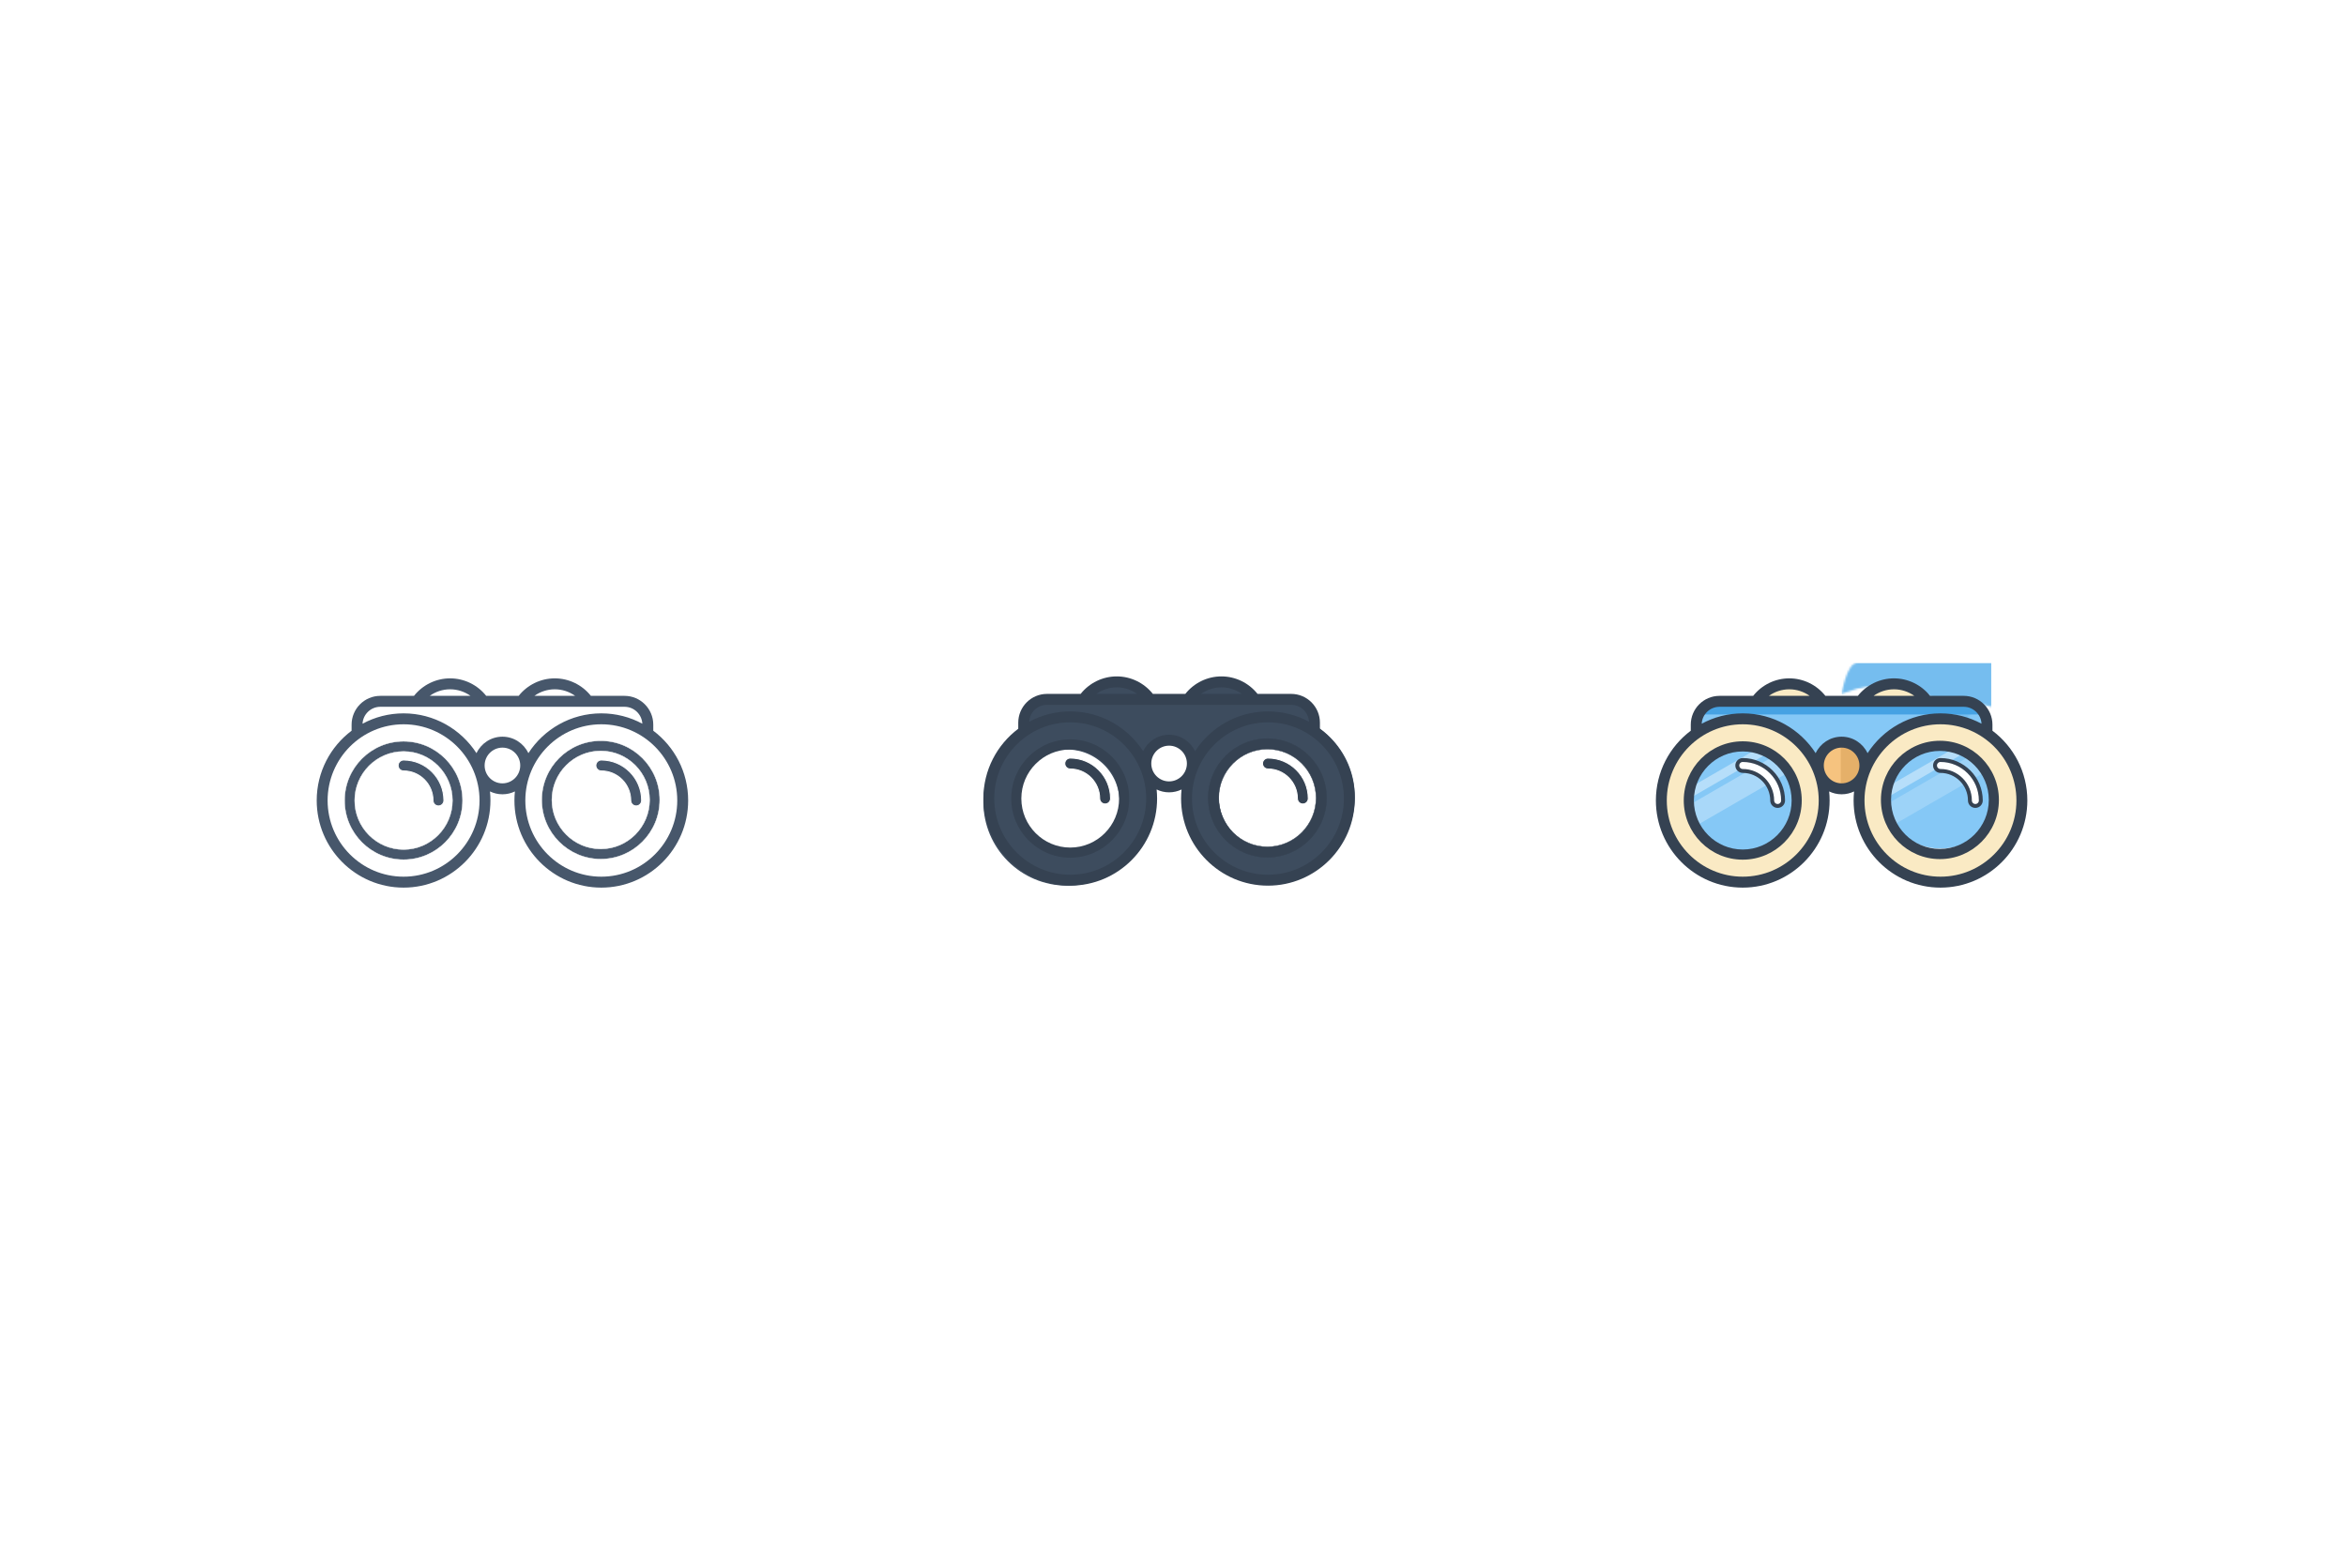 <?xml version="1.0" encoding="UTF-8"?>
<svg width="1200px" height="802px" viewBox="0 0 1200 802" version="1.1" xmlns="http://www.w3.org/2000/svg" xmlns:xlink="http://www.w3.org/1999/xlink">
    <!-- Generator: Sketch 51.3 (57544) - http://www.bohemiancoding.com/sketch -->
    <title>View</title>
    <desc>Created with Sketch.</desc>
    <defs>
        <path d="M0,15.833 C0,15.833 2.639,0 7.917,0 L137.222,0 C137.222,0 147.778,2.639 147.778,15.833 L134.583,10.556 L116.111,10.556 L100.278,18.472 L87.083,31.667 L81.806,23.75 L71.25,21.111 L63.333,29.028 L60.694,29.028 L47.5,18.472 L34.306,10.556 L21.111,10.556 L7.917,13.194 L0,15.833 Z" id="path-1"></path>
    </defs>
    <g id="View" stroke="none" stroke-width="1" fill="none" fill-rule="evenodd">
        <rect fill="#FFFFFF" x="0" y="0" width="1200" height="802"></rect>
        <g id="View-Linear-+-View-Full-+-View-Colored" transform="translate(162, 346)">
            <g id="View-Linear" transform="translate(0, 1)" fill="#47576B">
                <path d="M172.147,26.778 C172.149,26.741 172.153,26.705 172.153,26.667 L172.153,23.684 C172.153,15.56 165.564,8.951 157.466,8.951 L140.242,8.951 C135.774,3.321 128.975,0 121.771,0 C114.567,0 107.769,3.321 103.301,8.951 L86.699,8.951 C82.231,3.321 75.433,0 68.229,0 C61.025,0 54.226,3.321 49.758,8.951 L32.534,8.951 C24.436,8.951 17.847,15.56 17.847,23.684 L17.847,26.667 C17.847,26.705 17.851,26.741 17.853,26.778 C7.022,34.913 0,47.886 0,62.472 C0,87.048 19.932,107.042 44.432,107.042 C68.933,107.042 88.865,87.048 88.865,62.472 C88.865,60.909 88.784,59.364 88.626,57.841 C90.555,58.777 92.717,59.302 95,59.302 C97.283,59.302 99.445,58.777 101.374,57.841 C101.216,59.364 101.135,60.909 101.135,62.472 C101.135,87.048 121.067,107.042 145.568,107.042 C170.068,107.042 190,87.048 190,62.472 C190,47.886 182.978,34.913 172.147,26.778 L172.147,26.778 Z M121.771,5.595 C125.555,5.595 129.189,6.801 132.203,8.951 L111.339,8.951 C114.353,6.801 117.987,5.595 121.771,5.595 L121.771,5.595 Z M68.229,5.595 C72.013,5.595 75.647,6.801 78.661,8.951 L57.797,8.951 C60.811,6.801 64.445,5.595 68.229,5.595 L68.229,5.595 Z M44.432,101.448 C23.007,101.448 5.577,83.964 5.577,62.472 C5.577,40.981 23.007,23.497 44.432,23.497 C65.857,23.497 83.288,40.981 83.288,62.472 C83.288,83.964 65.857,101.448 44.432,101.448 L44.432,101.448 Z M85.89,44.57 C85.89,39.531 89.977,35.432 95,35.432 C100.023,35.432 104.11,39.531 104.11,44.57 C104.11,49.608 100.023,53.708 95,53.708 C89.977,53.708 85.89,49.608 85.89,44.57 L85.89,44.57 Z M95,29.838 C89.148,29.838 84.085,33.29 81.726,38.271 C73.799,26.022 60.044,17.903 44.432,17.903 C36.843,17.903 29.694,19.823 23.437,23.201 C23.688,18.386 27.672,14.546 32.534,14.546 L51.11,14.546 L51.111,14.546 L85.303,14.546 L85.306,14.546 L85.308,14.546 L104.652,14.546 L104.653,14.546 L138.845,14.546 L138.848,14.546 L138.851,14.546 L157.466,14.546 C162.328,14.546 166.312,18.386 166.563,23.201 C160.306,19.823 153.157,17.903 145.568,17.903 C129.956,17.903 116.201,26.022 108.274,38.271 C105.915,33.29 100.852,29.838 95,29.838 L95,29.838 Z M145.568,101.448 C124.143,101.448 106.712,83.964 106.712,62.472 C106.712,40.981 124.143,23.497 145.568,23.497 C166.993,23.497 184.423,40.981 184.423,62.472 C184.423,83.964 166.993,101.448 145.568,101.448 L145.568,101.448 Z" id="Shape"></path>
                <path d="M145.285,31.923 C128.648,31.923 115.112,45.5 115.112,62.189 C115.112,78.878 128.648,92.455 145.285,92.455 C161.922,92.455 175.457,78.878 175.457,62.189 C175.457,45.5 161.922,31.923 145.285,31.923 L145.285,31.923 Z M145.285,87.267 C131.5,87.267 120.285,76.017 120.285,62.189 C120.285,48.361 131.5,37.112 145.285,37.112 C159.07,37.112 170.285,48.361 170.285,62.189 C170.285,76.017 159.07,87.267 145.285,87.267 L145.285,87.267 Z" id="Shape" stroke="#FFFFFF" stroke-width="0.2"></path>
                <path d="M44.432,32.201 C27.792,32.201 14.255,45.781 14.255,62.472 C14.255,79.164 27.792,92.743 44.432,92.743 C61.073,92.743 74.61,79.164 74.61,62.472 C74.61,45.781 61.073,32.201 44.432,32.201 L44.432,32.201 Z M44.432,87.554 C30.645,87.554 19.428,76.303 19.428,62.472 C19.428,48.642 30.645,37.391 44.432,37.391 C58.22,37.391 69.437,48.642 69.437,62.472 C69.437,76.303 58.22,87.554 44.432,87.554 L44.432,87.554 Z" id="Shape" stroke="#FFFFFF" stroke-width="0.2"></path>
                <path d="M145.568,41.773 C144.027,41.773 142.779,43.025 142.779,44.57 C142.779,46.115 144.027,47.367 145.568,47.367 C153.871,47.367 160.626,54.143 160.626,62.472 C160.626,64.017 161.875,65.27 163.415,65.27 C164.955,65.27 166.204,64.017 166.204,62.472 C166.204,51.058 156.946,41.773 145.568,41.773 L145.568,41.773 Z" id="Shape" stroke="#FFFFFF" stroke-width="0.5"></path>
                <path d="M44.432,41.773 C42.892,41.773 41.644,43.025 41.644,44.57 C41.644,46.115 42.892,47.367 44.432,47.367 C52.736,47.367 59.491,54.143 59.491,62.472 C59.491,64.017 60.74,65.27 62.28,65.27 C63.82,65.27 65.068,64.017 65.068,62.472 C65.068,51.058 55.811,41.773 44.432,41.773 L44.432,41.773 Z" id="Shape" stroke="#FFFFFF" stroke-width="0.5"></path>
            </g>
            <g id="View-Full" transform="translate(341, 0)">
                <polygon id="Path-126" fill="#3D4C5E" points="21.723 27.168 23.877 13.773 52.282 12.105 60.678 3.741 74.747 3.741 85.223 12.53 105.586 11.526 114.903 3.606 128.931 3.606 140.226 11.133 163.384 12.374 170.247 20.666 169.999 30.398 107.111 40.666 99.151 32.126 89.16 33.866 79.563 42.458 38.322 27.469"></polygon>
                <g id="Group">
                    <circle id="Oval-24" stroke="#3D4C5E" stroke-width="16" cx="147.183" cy="61.549" r="34.817"></circle>
                    <circle id="Oval-24-Copy" stroke="#3D4C5E" stroke-width="16" cx="42.817" cy="64.225" r="34.817"></circle>
                    <path d="M172.147,26.778 C172.149,26.741 172.153,26.705 172.153,26.667 L172.153,23.684 C172.153,15.56 165.564,8.951 157.466,8.951 L140.242,8.951 C135.774,3.321 128.975,0 121.771,0 C114.567,0 107.769,3.321 103.301,8.951 L86.699,8.951 C82.231,3.321 75.433,0 68.229,0 C61.025,0 54.226,3.321 49.758,8.951 L32.534,8.951 C24.436,8.951 17.847,15.56 17.847,23.684 L17.847,26.667 C17.847,26.705 17.851,26.741 17.853,26.778 C7.022,34.913 0,47.886 0,62.472 C0,87.048 19.932,107.042 44.432,107.042 C68.933,107.042 88.865,87.048 88.865,62.472 C88.865,60.909 88.784,59.364 88.626,57.841 C90.555,58.777 92.717,59.302 95,59.302 C97.283,59.302 99.445,58.777 101.374,57.841 C101.216,59.364 101.135,60.909 101.135,62.472 C101.135,87.048 121.067,107.042 145.568,107.042 C170.068,107.042 190,87.048 190,62.472 C190,47.886 182.978,34.913 172.147,26.778 L172.147,26.778 Z M121.771,5.595 C125.555,5.595 129.189,6.801 132.203,8.951 L111.339,8.951 C114.353,6.801 117.987,5.595 121.771,5.595 L121.771,5.595 Z M68.229,5.595 C72.013,5.595 75.647,6.801 78.661,8.951 L57.797,8.951 C60.811,6.801 64.445,5.595 68.229,5.595 L68.229,5.595 Z M44.432,101.448 C23.007,101.448 5.577,83.964 5.577,62.472 C5.577,40.981 23.007,23.497 44.432,23.497 C65.857,23.497 83.288,40.981 83.288,62.472 C83.288,83.964 65.857,101.448 44.432,101.448 L44.432,101.448 Z M85.89,44.57 C85.89,39.531 89.977,35.432 95,35.432 C100.023,35.432 104.11,39.531 104.11,44.57 C104.11,49.608 100.023,53.708 95,53.708 C89.977,53.708 85.89,49.608 85.89,44.57 L85.89,44.57 Z M95,29.838 C89.148,29.838 84.085,33.29 81.726,38.271 C73.799,26.022 60.044,17.903 44.432,17.903 C36.843,17.903 29.694,19.823 23.437,23.201 C23.688,18.386 27.672,14.546 32.534,14.546 L51.11,14.546 L51.111,14.546 L85.303,14.546 L85.306,14.546 L85.308,14.546 L104.652,14.546 L104.653,14.546 L138.845,14.546 L138.848,14.546 L138.851,14.546 L157.466,14.546 C162.328,14.546 166.312,18.386 166.563,23.201 C160.306,19.823 153.157,17.903 145.568,17.903 C129.956,17.903 116.201,26.022 108.274,38.271 C105.915,33.29 100.852,29.838 95,29.838 L95,29.838 Z M145.568,101.448 C124.143,101.448 106.712,83.964 106.712,62.472 C106.712,40.981 124.143,23.497 145.568,23.497 C166.993,23.497 184.423,40.981 184.423,62.472 C184.423,83.964 166.993,101.448 145.568,101.448 L145.568,101.448 Z" id="Shape" fill="#354252"></path>
                    <path d="M145.285,31.823 C161.977,31.823 175.557,45.445 175.557,62.189 C175.557,78.933 161.977,92.555 145.285,92.555 C128.592,92.555 115.012,78.933 115.012,62.189 C115.012,45.445 128.592,31.823 145.285,31.823 Z M145.285,87.167 C159.015,87.167 170.185,75.962 170.185,62.189 C170.185,48.416 159.015,37.212 145.285,37.212 C131.555,37.212 120.385,48.416 120.385,62.189 C120.385,75.962 131.555,87.167 145.285,87.167 Z" id="Shape" stroke="#354252" stroke-width="0.2" fill="#354252"></path>
                    <path d="M44.432,32.201 C27.792,32.201 14.255,45.781 14.255,62.472 C14.255,79.164 27.792,92.743 44.432,92.743 C61.073,92.743 74.61,79.164 74.61,62.472 C74.61,45.781 61.073,32.201 44.432,32.201 L44.432,32.201 Z M44.432,87.554 C30.645,87.554 19.428,76.303 19.428,62.472 C19.428,48.642 30.645,37.391 44.432,37.391 C58.22,37.391 69.437,48.642 69.437,62.472 C69.437,76.303 58.22,87.554 44.432,87.554 L44.432,87.554 Z" id="Shape" fill="#354252"></path>
                    <path d="M145.568,41.773 C144.027,41.773 142.779,43.025 142.779,44.57 C142.779,46.115 144.027,47.367 145.568,47.367 C153.871,47.367 160.626,54.143 160.626,62.472 C160.626,64.017 161.875,65.27 163.415,65.27 C164.955,65.27 166.204,64.017 166.204,62.472 C166.204,51.058 156.946,41.773 145.568,41.773 L145.568,41.773 Z" id="Shape" stroke="#FFFFFF" stroke-width="0.5" fill="#354252"></path>
                    <path d="M44.432,41.773 C42.892,41.773 41.644,43.025 41.644,44.57 C41.644,46.115 42.892,47.367 44.432,47.367 C52.736,47.367 59.491,54.143 59.491,62.472 C59.491,64.017 60.74,65.27 62.28,65.27 C63.82,65.27 65.068,64.017 65.068,62.472 C65.068,51.058 55.811,41.773 44.432,41.773 L44.432,41.773 Z" id="Shape" stroke="#FFFFFF" stroke-width="0.5" fill="#354252"></path>
                </g>
            </g>
            <g id="View-Colored" transform="translate(685, 1)">
                <circle id="Oval-103" fill="#E5B069" cx="95" cy="44.861" r="10.556"></circle>
                <rect id="Rectangle-130" fill="#F6C37F" x="84" y="34.306" width="10.556" height="21.111"></rect>
                <path d="M55.417,10.556 L81.806,10.556 C81.806,10.556 76.528,2.639 68.611,2.639 C60.694,2.639 55.417,10.556 55.417,10.556 Z" id="Path-278" fill="#FAEAC4"></path>
                <path d="M108.194,10.556 L134.583,10.556 C134.583,10.556 129.306,2.639 121.389,2.639 C113.472,2.639 108.194,10.556 108.194,10.556 Z" id="Path-278-Copy" fill="#FAEAC4"></path>
                <g id="Path-277-+-Rectangle-128" transform="translate(21.111, 10.556)">
                    <mask id="mask-2" fill="white">
                        <use xlink:href="#path-1"></use>
                    </mask>
                    <use id="Mask" fill="#85C8F6" xlink:href="#path-1"></use>
                    <rect id="Rectangle-128" fill="#75BDEF" mask="url(#mask-2)" x="73.889" y="-18.472" width="76.528" height="68.611"></rect>
                </g>
                <g id="tool253">
                    <g id="Oval-137-+-Oval-137-Copy-2" transform="translate(109.194, 29.028)">
                        <ellipse id="Oval-137-Copy-2" fill="#85C8F6" cx="36.424" cy="32.146" rx="28.068" ry="25.909"></ellipse>
                        <polygon id="Rectangle-166" fill="#FFFFFF" opacity="0.2" points="6.687 36.596 60.704 5.409 66.162 14.862 12.144 46.049"></polygon>
                        <polygon id="Rectangle-166-Copy" fill="#FFFFFF" opacity="0.4" points="0.449 31.5 54.467 0.313 56.806 4.365 2.788 35.552"></polygon>
                    </g>
                    <g id="Oval-137-+-Oval-137-Copy-3" transform="translate(8.917, 29.028)">
                        <ellipse id="Oval-137-Copy-2" fill="#85C8F6" cx="36.424" cy="33.466" rx="28.068" ry="27.229"></ellipse>
                        <polygon id="Rectangle-166" fill="#FFFFFF" opacity="0.3" points="6.687 36.596 60.704 5.409 66.162 14.862 12.144 46.049"></polygon>
                        <polygon id="Rectangle-166-Copy" fill="#FFFFFF" opacity="0.4" points="0.449 31.5 54.467 0.313 56.806 4.365 2.788 35.552"></polygon>
                    </g>
                    <rect id="Rectangle-138" fill="#46A2E3" x="23.75" y="13.194" width="142.5" height="5.278"></rect>
                    <circle id="Oval-97" stroke="#FAEAC4" stroke-width="13" cx="43.542" cy="62.014" r="34.403"></circle>
                    <circle id="Oval-97-Copy" stroke="#FAEAC4" stroke-width="13" cx="146.458" cy="62.014" r="34.403"></circle>
                    <g id="Group">
                        <path d="M172.147,26.778 C172.149,26.741 172.153,26.705 172.153,26.667 L172.153,23.684 C172.153,15.56 165.564,8.951 157.466,8.951 L140.242,8.951 C135.774,3.321 128.975,0 121.771,0 C114.567,0 107.769,3.321 103.301,8.951 L86.699,8.951 C82.231,3.321 75.433,0 68.229,0 C61.025,0 54.226,3.321 49.758,8.951 L32.534,8.951 C24.436,8.951 17.847,15.56 17.847,23.684 L17.847,26.667 C17.847,26.705 17.851,26.741 17.853,26.778 C7.022,34.913 0,47.886 0,62.472 C0,87.048 19.932,107.042 44.432,107.042 C68.933,107.042 88.865,87.048 88.865,62.472 C88.865,60.909 88.784,59.364 88.626,57.841 C90.555,58.777 92.717,59.302 95,59.302 C97.283,59.302 99.445,58.777 101.374,57.841 C101.216,59.364 101.135,60.909 101.135,62.472 C101.135,87.048 121.067,107.042 145.568,107.042 C170.068,107.042 190,87.048 190,62.472 C190,47.886 182.978,34.913 172.147,26.778 L172.147,26.778 Z M121.771,5.595 C125.555,5.595 129.189,6.801 132.203,8.951 L111.339,8.951 C114.353,6.801 117.987,5.595 121.771,5.595 L121.771,5.595 Z M68.229,5.595 C72.013,5.595 75.647,6.801 78.661,8.951 L57.797,8.951 C60.811,6.801 64.445,5.595 68.229,5.595 L68.229,5.595 Z M44.432,101.448 C23.007,101.448 5.577,83.964 5.577,62.472 C5.577,40.981 23.007,23.497 44.432,23.497 C65.857,23.497 83.288,40.981 83.288,62.472 C83.288,83.964 65.857,101.448 44.432,101.448 L44.432,101.448 Z M85.89,44.57 C85.89,39.531 89.977,35.432 95,35.432 C100.023,35.432 104.11,39.531 104.11,44.57 C104.11,49.608 100.023,53.708 95,53.708 C89.977,53.708 85.89,49.608 85.89,44.57 L85.89,44.57 Z M95,29.838 C89.148,29.838 84.085,33.29 81.726,38.271 C73.799,26.022 60.044,17.903 44.432,17.903 C36.843,17.903 29.694,19.823 23.437,23.201 C23.688,18.386 27.672,14.546 32.534,14.546 L51.11,14.546 L51.111,14.546 L85.303,14.546 L85.306,14.546 L85.308,14.546 L104.652,14.546 L104.653,14.546 L138.845,14.546 L138.848,14.546 L138.851,14.546 L157.466,14.546 C162.328,14.546 166.312,18.386 166.563,23.201 C160.306,19.823 153.157,17.903 145.568,17.903 C129.956,17.903 116.201,26.022 108.274,38.271 C105.915,33.29 100.852,29.838 95,29.838 L95,29.838 Z M145.568,101.448 C124.143,101.448 106.712,83.964 106.712,62.472 C106.712,40.981 124.143,23.497 145.568,23.497 C166.993,23.497 184.423,40.981 184.423,62.472 C184.423,83.964 166.993,101.448 145.568,101.448 L145.568,101.448 Z" id="Shape" fill="#354252"></path>
                        <path d="M145.285,31.923 C128.648,31.923 115.112,45.5 115.112,62.189 C115.112,78.878 128.648,92.455 145.285,92.455 C161.922,92.455 175.457,78.878 175.457,62.189 C175.457,45.5 161.922,31.923 145.285,31.923 L145.285,31.923 Z M145.285,87.267 C131.5,87.267 120.285,76.017 120.285,62.189 C120.285,48.361 131.5,37.112 145.285,37.112 C159.07,37.112 170.285,48.361 170.285,62.189 C170.285,76.017 159.07,87.267 145.285,87.267 L145.285,87.267 Z" id="Shape" fill="#354252"></path>
                        <path d="M44.432,32.201 C27.792,32.201 14.255,45.781 14.255,62.472 C14.255,79.164 27.792,92.743 44.432,92.743 C61.073,92.743 74.61,79.164 74.61,62.472 C74.61,45.781 61.073,32.201 44.432,32.201 L44.432,32.201 Z M44.432,87.554 C30.645,87.554 19.428,76.303 19.428,62.472 C19.428,48.642 30.645,37.391 44.432,37.391 C58.22,37.391 69.437,48.642 69.437,62.472 C69.437,76.303 58.22,87.554 44.432,87.554 L44.432,87.554 Z" id="Shape" fill="#354252"></path>
                        <path d="M145.568,41.773 C144.027,41.773 142.779,43.025 142.779,44.57 C142.779,46.115 144.027,47.367 145.568,47.367 C153.871,47.367 160.626,54.143 160.626,62.472 C160.626,64.017 161.875,65.27 163.415,65.27 C164.955,65.27 166.204,64.017 166.204,62.472 C166.204,51.058 156.946,41.773 145.568,41.773 L145.568,41.773 Z" id="Shape" stroke="#354252" stroke-width="2" fill="#FFFFFF"></path>
                        <path d="M44.432,41.773 C42.892,41.773 41.644,43.025 41.644,44.57 C41.644,46.115 42.892,47.367 44.432,47.367 C52.736,47.367 59.491,54.143 59.491,62.472 C59.491,64.017 60.74,65.27 62.28,65.27 C63.82,65.27 65.068,64.017 65.068,62.472 C65.068,51.058 55.811,41.773 44.432,41.773 L44.432,41.773 Z" id="Shape" stroke="#354252" stroke-width="2" fill="#FFFFFF"></path>
                    </g>
                </g>
            </g>
        </g>
    </g>
</svg>